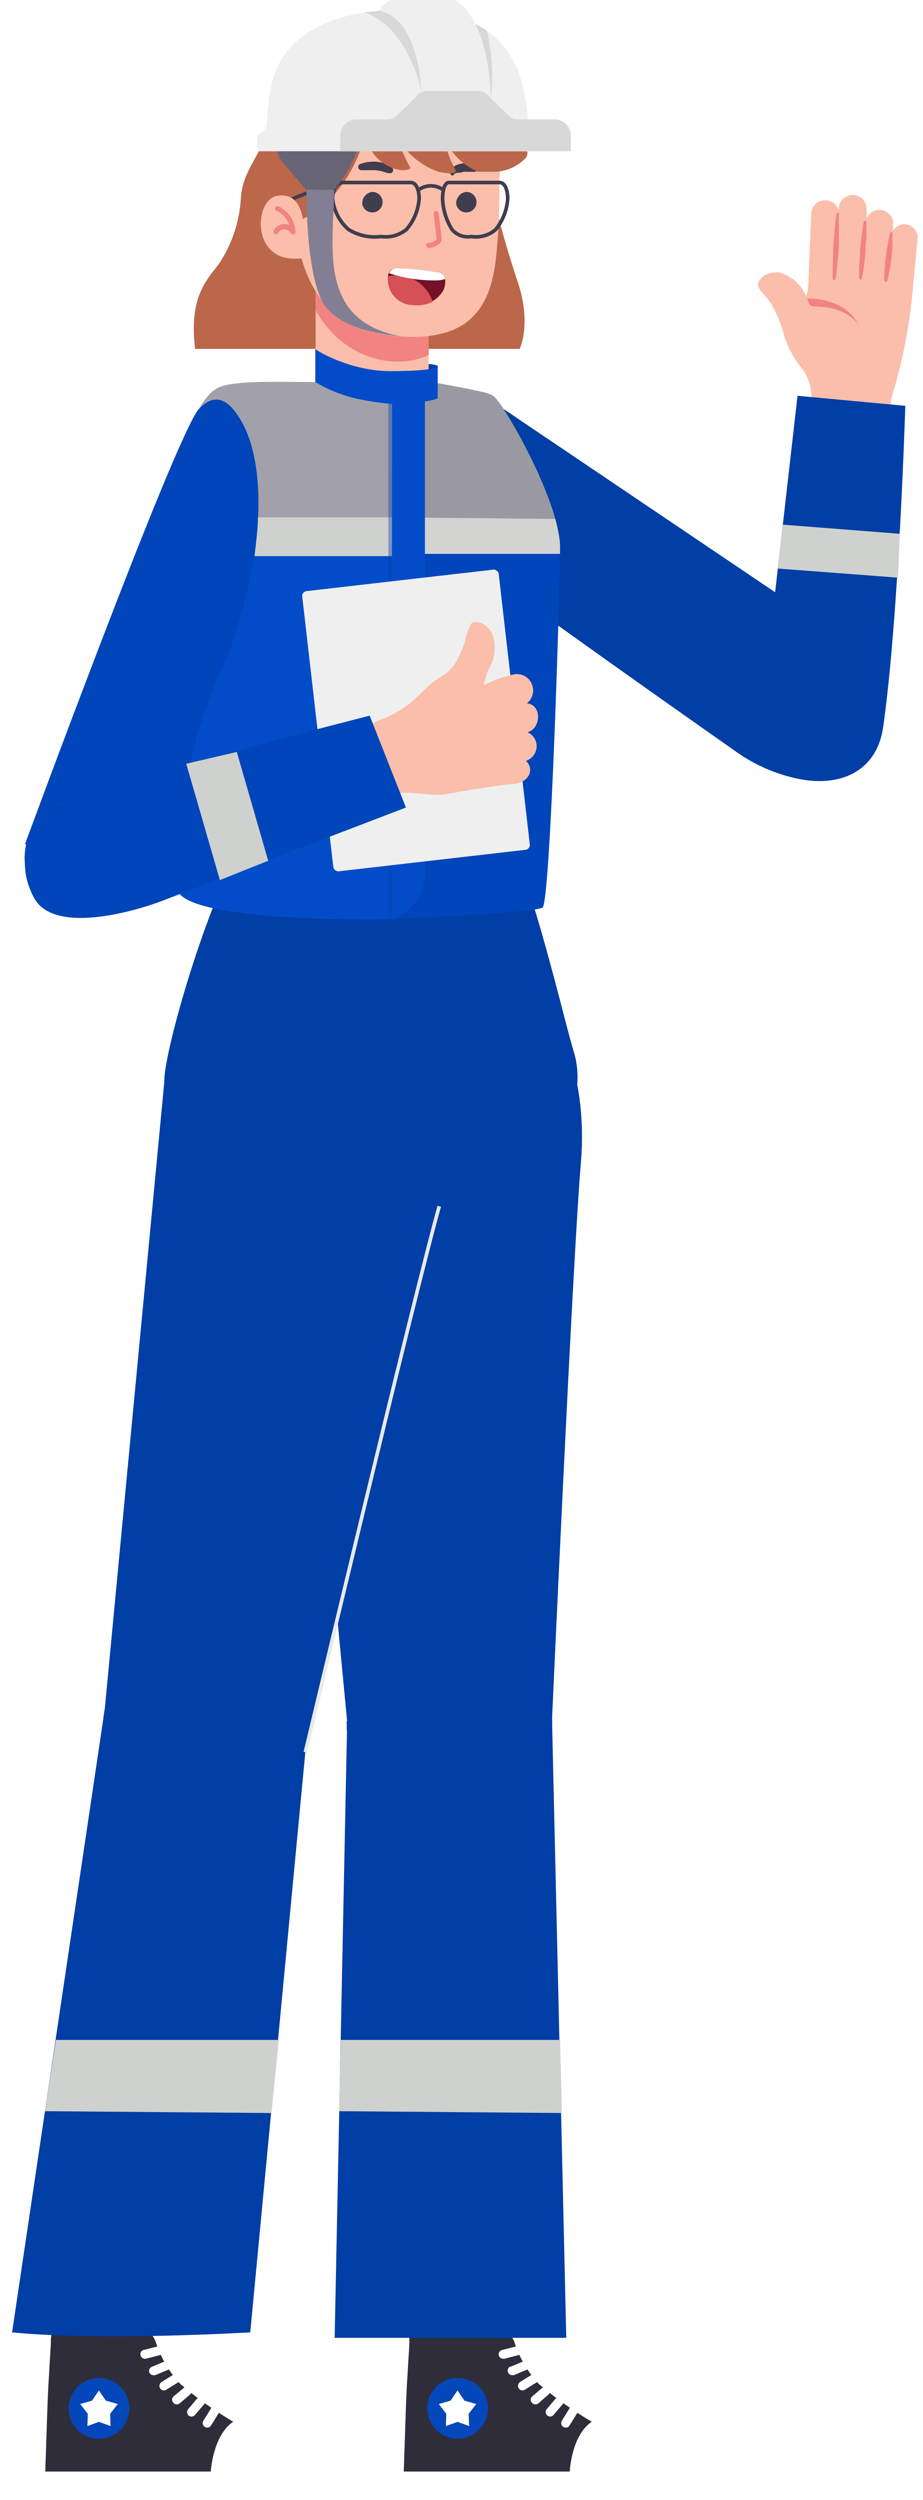 <svg width="191" height="517" viewBox="0 0 191 517" fill="none" xmlns="http://www.w3.org/2000/svg">
    <path d="M87.548 75.235C88.153 75.235 89.438 75.235 90.572 75.613C90.572 76.52 88.556 77.251 87.548 77.502C87.296 76.747 86.943 75.235 87.548 75.235Z" fill="#013FA9"/>
    <path d="M55.5 26.5C54.018 32.17 50.097 35.298 49.835 41.153C49.525 46.025 47.913 50.725 45.167 54.763C42.545 58.146 39.11 61.66 40.368 72.15H107.529C107.529 72.15 110.151 66.905 107.004 57.91C103.298 46.805 100.569 35.398 98.849 23.818L55.5 26.5Z" fill="#BC664A"/>
    <path d="M65.308 54.763V77.028C65.308 77.028 67.065 84.711 78.84 84.711C81.177 84.908 83.502 84.203 85.336 82.74C87.169 81.277 88.373 79.167 88.7 76.844V54.763H65.308Z" fill="#FBBEAA"/>
    <path d="M88.7 73.409C81.305 76.896 70.527 73.776 65.308 64.099V54.763H88.7V73.409Z" fill="#F18380"/>
    <path d="M103.307 37.743C103.419 43.077 103.182 48.411 102.599 53.714C101.628 61.267 98.954 69.658 85.553 69.658C72.152 69.658 65.36 63.627 62.475 53.714C60.745 47.709 57.231 38.871 58.673 28.617C60.115 18.363 66.278 11.702 80.832 11.309C95.387 10.916 104.907 17.472 103.307 37.743Z" fill="#FBBEAA"/>
    <path d="M74.984 42.306C75.078 42.693 75.277 43.045 75.561 43.323C75.844 43.602 76.2 43.795 76.588 43.881C76.976 43.968 77.38 43.944 77.755 43.812C78.13 43.68 78.46 43.445 78.708 43.135C78.956 42.825 79.112 42.451 79.159 42.056C79.206 41.662 79.14 41.262 78.971 40.903C78.802 40.543 78.535 40.239 78.201 40.023C77.867 39.808 77.48 39.69 77.082 39.684C76.77 39.713 76.467 39.805 76.192 39.954C75.916 40.102 75.673 40.305 75.477 40.55C75.281 40.795 75.136 41.076 75.052 41.378C74.967 41.68 74.944 41.996 74.984 42.306Z" fill="#403D4F"/>
    <path d="M94.416 42.306C94.51 42.693 94.709 43.045 94.993 43.323C95.276 43.602 95.632 43.795 96.02 43.881C96.408 43.968 96.812 43.944 97.187 43.812C97.562 43.68 97.892 43.445 98.14 43.135C98.388 42.825 98.544 42.451 98.591 42.056C98.637 41.662 98.572 41.262 98.403 40.903C98.234 40.543 97.967 40.239 97.633 40.023C97.299 39.808 96.912 39.69 96.514 39.684C96.204 39.717 95.903 39.811 95.629 39.96C95.354 40.11 95.113 40.313 94.918 40.557C94.722 40.801 94.578 41.081 94.492 41.382C94.406 41.682 94.38 41.996 94.416 42.306Z" fill="#403D4F"/>
    <path d="M81.305 34.885C81.305 34.885 81.305 34.885 81.095 34.675C80.883 34.47 80.645 34.293 80.387 34.151C80.056 33.962 79.704 33.812 79.338 33.705C78.484 33.471 77.598 33.382 76.715 33.443C76.344 33.462 75.975 33.515 75.614 33.6L74.591 33.889C74.422 33.943 74.281 34.061 74.198 34.218C74.115 34.375 74.096 34.557 74.145 34.728C74.189 34.862 74.272 34.979 74.385 35.064C74.498 35.148 74.634 35.196 74.775 35.2H76.742C77.082 35.174 77.424 35.174 77.764 35.2C78.101 35.231 78.435 35.292 78.761 35.383C79.102 35.383 79.338 35.567 79.6 35.593C79.786 35.672 79.979 35.733 80.177 35.777H80.413C80.576 35.848 80.762 35.852 80.928 35.788C81.095 35.725 81.23 35.598 81.305 35.436C81.343 35.345 81.364 35.247 81.364 35.148C81.364 35.048 81.343 34.95 81.305 34.859V34.885Z" fill="#403D4F"/>
    <path d="M94.076 35.882C94.076 35.882 94.076 35.882 94.233 35.882L94.626 35.724H94.915C95.019 35.701 95.126 35.701 95.23 35.724C95.461 35.648 95.698 35.586 95.938 35.541C96.181 35.513 96.428 35.513 96.672 35.541H98.167C98.255 35.541 98.343 35.523 98.424 35.488C98.505 35.454 98.579 35.403 98.64 35.339C98.701 35.276 98.749 35.2 98.78 35.118C98.811 35.035 98.826 34.947 98.822 34.859C98.817 34.729 98.775 34.603 98.701 34.496C98.626 34.389 98.523 34.306 98.403 34.256L97.59 33.967C97.3 33.88 97 33.828 96.698 33.81C96.342 33.758 95.979 33.758 95.623 33.81C94.938 33.896 94.288 34.158 93.735 34.57L93.236 35.069C93.105 35.226 93.105 35.278 93.105 35.305V35.541C93.082 35.721 93.129 35.903 93.237 36.049C93.344 36.196 93.504 36.295 93.682 36.327C93.862 36.23 94.001 36.072 94.076 35.882Z" fill="#403D4F"/>
    <path d="M88.7 51.249C89.142 51.247 89.579 51.155 89.984 50.979C90.39 50.803 90.756 50.547 91.06 50.227C91.171 50.108 91.256 49.967 91.311 49.814C91.365 49.66 91.386 49.497 91.375 49.335C91.375 49.046 90.929 45.427 90.772 44.09C90.741 43.961 90.668 43.846 90.562 43.764C90.457 43.683 90.327 43.641 90.195 43.644C90.06 43.664 89.938 43.735 89.855 43.843C89.772 43.95 89.734 44.086 89.749 44.221C89.749 44.405 90.326 49.151 90.378 49.466C90.163 49.704 89.9 49.892 89.606 50.019C89.312 50.146 88.994 50.208 88.674 50.2C88.539 50.207 88.412 50.265 88.32 50.363C88.227 50.461 88.175 50.59 88.175 50.725C88.182 50.862 88.239 50.992 88.336 51.089C88.433 51.186 88.563 51.243 88.7 51.249Z" fill="#F18380"/>
    <path d="M91.112 56.415C92.083 56.651 92.45 58.12 91.847 59.824C91.252 60.998 90.278 61.937 89.084 62.489C87.89 63.041 86.544 63.174 85.264 62.866C84.566 62.833 83.881 62.661 83.251 62.359C82.62 62.057 82.056 61.633 81.591 61.11C81.127 60.587 80.772 59.976 80.547 59.314C80.322 58.652 80.232 57.952 80.282 57.254C80.282 56.127 81.069 55.471 82.537 55.471C85.417 55.548 88.285 55.864 91.112 56.415Z" fill="#73102A"/>
    <path d="M80.282 57.386V57.15C82.201 56.706 84.218 56.999 85.932 57.97C87.646 58.941 88.933 60.52 89.539 62.395C88.19 63.056 86.673 63.293 85.186 63.076C84.487 63.033 83.804 62.851 83.177 62.54C82.55 62.229 81.991 61.795 81.534 61.265C81.077 60.735 80.731 60.118 80.516 59.452C80.301 58.786 80.221 58.083 80.282 57.386Z" fill="#D65155"/>
    <path d="M90.273 57.989C86.952 58.04 83.646 57.535 80.492 56.494C80.689 56.137 80.99 55.848 81.356 55.665C81.721 55.483 82.133 55.415 82.537 55.471C85.417 55.548 88.285 55.864 91.112 56.415C91.384 56.509 91.621 56.681 91.794 56.91C91.967 57.139 92.067 57.414 92.083 57.7C91.502 57.906 90.889 58.004 90.273 57.989Z" fill="white"/>
    <path d="M75.693 27.438C75.693 27.438 73.071 40.55 61.952 45.637C61.952 45.637 53.689 40.786 55 28.224C62.066 30.731 75.536 -6.392 97.407 10.077C99.531 9.736 94.682 16.752 94 13.5C94.894 14.062 98.079 12.532 98.5 13.5C98.921 14.468 102.262 12.963 102.064 14C101.866 15.037 102.813 9.416 102.064 10.161C101.315 10.905 100.359 11.406 99.321 11.598C102.891 12.095 101.267 14.671 103.5 17.5C105.733 20.329 107.846 22.912 107.5 26.5C107.388 28.762 110.252 31.186 108.66 32.797C107.068 34.408 104.938 35.376 102.678 35.515H98.823C95.841 34.148 93.429 31.783 92.004 28.828C92.376 31.055 93.149 33.197 94.286 35.148C94.496 35.541 94.024 36.223 90.798 35.541C87.095 34.267 84 31.658 82.118 28.224C82.823 30.476 83.764 32.647 84.924 34.702C84.924 35.095 83.219 35.672 80.702 34.518C79.3 33.908 78.091 32.926 77.208 31.678C76.325 30.429 75.801 28.963 75.693 27.438Z" fill="#BC664A"/>
    <path d="M92.896 37.743C91.952 37.743 91.585 39.474 91.585 41.126C91.681 43.364 92.349 45.54 93.525 47.447C94.006 48.022 94.63 48.46 95.335 48.718C96.039 48.976 96.799 49.044 97.537 48.915C98.437 49.054 99.356 48.995 100.231 48.741C101.105 48.487 101.913 48.046 102.599 47.447C104.042 45.639 104.902 43.434 105.064 41.126C105.064 39.474 104.566 37.743 103.385 37.743H92.896Z" stroke="#403D4F" stroke-width="0.75" stroke-miterlimit="10"/>
    <path d="M84.976 37.743C86.235 37.743 86.733 39.474 86.733 41.126C86.561 43.46 85.641 45.676 84.111 47.447C83.386 48.041 82.545 48.479 81.642 48.732C80.74 48.985 79.794 49.047 78.866 48.915C76.509 49.218 74.119 48.7 72.1 47.447C70.258 45.822 69.089 43.568 68.822 41.126C68.822 39.474 69.451 37.743 71.051 37.743H84.976Z" stroke="#403D4F" stroke-width="0.75" stroke-miterlimit="10"/>
    <path d="M91.795 39.317C91.041 38.743 90.12 38.432 89.172 38.432C88.225 38.432 87.303 38.743 86.55 39.317" stroke="#403D4F" stroke-width="0.75" stroke-miterlimit="10"/>
    <path d="M70.999 37.743H67.8C67.118 37.743 66.331 37.901 66.331 38.819V40.287C66.331 40.654 68.665 41.389 68.954 42.202" stroke="#403D4F" stroke-width="0.75" stroke-miterlimit="10"/>
    <path d="M59.355 41.573L66.331 38.819" stroke="#403D4F" stroke-width="0.75" stroke-miterlimit="10"/>
    <path d="M62.947 47.578C62.737 44.011 61.793 39.842 57.44 40.471C52.352 41.258 51.854 55.026 62.685 53.373L62.947 47.578Z" fill="#FBBEAA"/>
    <path d="M57.074 48.496C57.165 48.497 57.255 48.473 57.333 48.427C57.412 48.381 57.476 48.314 57.519 48.233C57.635 48.007 57.806 47.813 58.017 47.67C58.228 47.528 58.472 47.442 58.726 47.421C59.028 47.424 59.325 47.505 59.587 47.657C59.849 47.809 60.067 48.025 60.221 48.286C60.283 48.376 60.374 48.442 60.478 48.475C60.582 48.509 60.694 48.507 60.797 48.469C60.908 48.439 61.005 48.368 61.067 48.272C61.13 48.175 61.155 48.059 61.138 47.945C61.093 46.842 60.749 45.772 60.145 44.848C59.54 43.925 58.696 43.182 57.703 42.7C57.636 42.66 57.562 42.636 57.484 42.629C57.407 42.622 57.329 42.632 57.256 42.658C57.183 42.685 57.117 42.727 57.062 42.782C57.008 42.837 56.966 42.904 56.94 42.977C56.914 43.05 56.905 43.129 56.913 43.206C56.922 43.283 56.947 43.357 56.987 43.424C57.027 43.49 57.082 43.547 57.147 43.589C57.212 43.632 57.285 43.66 57.362 43.67C57.951 43.957 58.476 44.36 58.905 44.856C59.333 45.352 59.656 45.93 59.853 46.555C59.487 46.375 59.081 46.293 58.673 46.319C58.249 46.359 57.842 46.502 57.485 46.735C57.129 46.968 56.834 47.284 56.628 47.657C56.57 47.776 56.56 47.912 56.599 48.039C56.638 48.165 56.723 48.272 56.837 48.338L57.074 48.496Z" fill="#F18380"/>
    <path d="M74.406 29.865C73.257 33.313 71.466 36.513 69.129 39.295H63.409C63.409 39.295 58.974 34.148 58.642 33.726C58.161 33.213 57.795 32.603 57.57 31.938C57.344 31.272 57.264 30.565 57.334 29.865H74.406Z" fill="#676575"/>
    <path d="M69.129 39.295C69.129 50.39 65.464 66.164 82.7 69.5C82.7 69.5 71.657 68.917 67.422 63.481C63.187 58.045 63.409 39.207 63.409 39.207L69.129 39.295Z" fill="#827F94"/>
    <path d="M53.232 31.285H109.194C109.62 26.226 109.14 21.132 107.775 16.242C105.558 9.896 101.124 2.13 82.566 2.13C64.008 2.13 57.511 10.828 56.203 17.418C54.895 24.008 55.516 26.16 54.74 26.87C53.964 27.58 53.232 27.602 53.232 28.667V31.285Z" fill="#EFEFEF"/>
    <path d="M82.565 2.13C86.612 2.057 90.65 2.549 94.561 3.595H94.738L95.425 3.816C97.299 4.394 99.082 5.23 100.724 6.302C101.839 10.903 102.132 15.665 101.589 20.369H95.425L87.222 18.971C87.222 18.971 84.627 5.658 75.404 2.552C77.778 2.24 80.171 2.099 82.565 2.13Z" fill="#D8D8D8"/>
    <path d="M81.279 0H93.806C95.137 0 101.589 5.015 101.589 22.188H87.332C87.332 17.129 86.445 3.883 78.463 2.219C78.486 2.263 79.683 0 81.279 0Z" fill="#EFEFEF"/>
    <path d="M118.129 31.285V28.046C118.128 27.582 118.03 27.123 117.843 26.698C117.656 26.273 117.383 25.891 117.042 25.576C116.701 25.262 116.298 25.021 115.859 24.87C115.421 24.718 114.956 24.659 114.493 24.695H107.332C106.92 24.715 106.509 24.645 106.127 24.492C105.744 24.339 105.399 24.106 105.114 23.808C104.649 23.275 101.478 20.302 101.101 19.858C100.842 19.52 100.506 19.248 100.12 19.066C99.734 18.885 99.31 18.799 98.884 18.816H88.463C88.038 18.803 87.615 18.89 87.23 19.071C86.844 19.253 86.507 19.522 86.246 19.858C85.869 20.302 82.698 23.275 82.233 23.808C81.949 24.107 81.604 24.341 81.221 24.494C80.838 24.648 80.427 24.716 80.016 24.695H74.051C73.589 24.659 73.124 24.718 72.685 24.87C72.246 25.021 71.844 25.262 71.502 25.576C71.161 25.891 70.888 26.273 70.701 26.698C70.514 27.123 70.417 27.582 70.415 28.046V31.285H118.129Z" fill="#D8D8D8"/>
    <path d="M34.044 222.601C34.578 215.886 41.778 190.14 49.511 175.473C49.511 175.473 66.382 177.604 77.246 177.64C88.582 177.676 106.191 175.473 106.191 175.473C111.234 186.891 116.979 211.837 118.652 217.219C119.662 220.386 119.784 223.768 119.007 226.999C118.229 230.231 116.58 233.187 114.24 235.547C108.494 242.068 93.682 249.535 90.264 249.535C75.557 247.434 61.142 243.643 47.305 238.238C39.499 234.965 33.535 229.341 34.044 222.601Z" fill="#013EA5"/>
    <path d="M167.937 82.768C168.037 80.583 167.452 78.422 166.264 76.586C164.435 74.465 163.065 71.989 162.24 69.313C161.605 66.829 160.591 64.458 159.234 62.283C158.264 60.949 156.81 59.858 156.81 58.84C156.81 57.822 158.749 55.858 161.513 56.416C162.696 56.785 163.784 57.411 164.698 58.249C165.611 59.087 166.329 60.117 166.798 61.264C167.062 60.565 167.218 59.829 167.258 59.083L167.864 44.222C167.874 43.837 167.96 43.457 168.118 43.106C168.276 42.754 168.504 42.438 168.786 42.176C169.069 41.914 169.401 41.711 169.763 41.58C170.125 41.448 170.51 41.39 170.895 41.41C171.507 41.436 172.097 41.653 172.579 42.032C173.062 42.41 173.414 42.93 173.586 43.519V42.84C173.679 42.117 174.042 41.457 174.602 40.991C175.162 40.526 175.878 40.289 176.605 40.329C177.332 40.368 178.017 40.682 178.523 41.206C179.029 41.731 179.318 42.427 179.331 43.155V45.216C179.574 44.58 180.037 44.053 180.636 43.731C181.235 43.409 181.929 43.312 182.593 43.459C183.257 43.606 183.847 43.986 184.254 44.531C184.66 45.076 184.858 45.749 184.81 46.428V47.737C185.071 47.278 185.46 46.906 185.929 46.665C186.398 46.424 186.928 46.324 187.453 46.379C188.171 46.471 188.826 46.838 189.278 47.404C189.731 47.969 189.946 48.689 189.877 49.41L188.689 61.943C187.911 69.01 186.449 75.984 184.325 82.768C184.3 83.901 184.037 85.015 183.555 86.041C183.073 87.066 182.381 87.979 181.525 88.721C180.669 89.463 179.667 90.018 178.583 90.349C177.5 90.681 176.359 90.782 175.234 90.647C174.216 90.681 173.203 90.495 172.263 90.103C171.323 89.711 170.478 89.121 169.786 88.374C169.094 87.627 168.57 86.74 168.251 85.772C167.932 84.805 167.825 83.78 167.937 82.768Z" fill="#FBBEAA"/>
    <path d="M86.239 478.411C86.239 476.077 87.166 473.839 88.817 472.188C90.467 470.538 92.706 469.611 95.039 469.611C97.373 469.611 99.612 470.538 101.262 472.188C102.912 473.839 103.84 476.077 103.84 478.411V497.539H86.239V478.411Z" fill="#FBBEAA"/>
    <path d="M103.21 481.975C105.367 481.975 105.755 482.92 106.386 484.157C107.408 487.452 109.156 490.475 111.501 493.005C115.002 495.987 118.758 498.656 122.725 500.981V511.115H83.549C83.549 511.115 83.816 503.115 84.009 497.466C84.203 491.818 84.761 484.933 84.713 484.205C84.664 483.478 84.713 481.975 86.046 481.975H103.21Z" fill="#302D3B"/>
    <path d="M88.421 498.023C88.416 499.267 88.781 500.485 89.469 501.521C90.157 502.557 91.137 503.366 92.285 503.844C93.434 504.322 94.698 504.448 95.918 504.207C97.139 503.965 98.26 503.367 99.139 502.487C100.019 501.608 100.617 500.487 100.859 499.267C101.1 498.046 100.974 496.782 100.496 495.634C100.017 494.485 99.209 493.505 98.173 492.817C97.136 492.129 95.919 491.764 94.675 491.769C93.018 491.775 91.431 492.436 90.26 493.608C89.088 494.779 88.427 496.366 88.421 498.023Z" fill="#0447BA"/>
    <path d="M94.676 494.339L93.245 496.448L90.797 497.151L92.348 499.163L92.276 501.708L94.676 500.836L97.076 501.708L96.979 499.163L98.555 497.151L96.106 496.448L94.676 494.339Z" fill="white"/>
    <path d="M122.458 500.812C122.458 500.812 128.01 503.745 130.095 505.176C131.06 505.829 131.844 506.717 132.374 507.756C132.904 508.794 133.162 509.95 133.125 511.115H117.9C117.9 511.115 118.216 503.672 122.458 500.812Z" fill="white"/>
    <path d="M83.549 511.115V515.309C83.549 516.012 84.179 516.4 85.246 516.4H131.453C132.495 516.4 133.125 516.012 133.125 515.309V511.115H83.549Z" fill="white"/>
    <path d="M117.9 497.975C118.035 497.769 118.244 497.623 118.484 497.569C118.724 497.515 118.975 497.556 119.185 497.684C119.29 497.748 119.38 497.833 119.452 497.933C119.523 498.033 119.574 498.146 119.601 498.265C119.628 498.385 119.631 498.509 119.61 498.63C119.588 498.751 119.543 498.866 119.476 498.969L117.852 501.587C117.774 501.723 117.66 501.835 117.524 501.912C117.387 501.989 117.233 502.027 117.076 502.024C116.897 502.021 116.721 501.971 116.567 501.878C116.462 501.814 116.372 501.729 116.3 501.63C116.229 501.53 116.178 501.417 116.151 501.297C116.124 501.177 116.121 501.053 116.143 500.933C116.164 500.812 116.209 500.696 116.276 500.593L117.9 497.975Z" fill="white"/>
    <path d="M115.04 495.963C115.119 495.87 115.216 495.795 115.325 495.74C115.434 495.685 115.553 495.652 115.674 495.643C115.796 495.634 115.918 495.649 116.034 495.687C116.15 495.726 116.257 495.786 116.349 495.866C116.441 495.945 116.517 496.042 116.572 496.151C116.627 496.26 116.66 496.379 116.669 496.5C116.678 496.622 116.663 496.744 116.624 496.86C116.586 496.975 116.526 497.083 116.446 497.175L114.555 499.405C114.468 499.507 114.36 499.59 114.239 499.649C114.118 499.707 113.986 499.74 113.852 499.745C113.676 499.741 113.505 499.689 113.358 499.594C113.21 499.499 113.092 499.364 113.016 499.206C112.941 499.047 112.911 498.871 112.93 498.696C112.949 498.522 113.017 498.356 113.125 498.217L115.04 495.963Z" fill="white"/>
    <path d="M112.349 493.709C112.542 493.584 112.774 493.534 113.001 493.568C113.227 493.602 113.434 493.717 113.583 493.892C113.731 494.067 113.811 494.29 113.807 494.519C113.803 494.749 113.716 494.969 113.561 495.139L111.404 497.006C111.235 497.149 111.019 497.226 110.798 497.224C110.664 497.229 110.531 497.203 110.41 497.148C110.288 497.093 110.18 497.011 110.095 496.909C110.005 496.825 109.934 496.723 109.885 496.611C109.836 496.498 109.811 496.377 109.811 496.254C109.811 496.131 109.836 496.01 109.885 495.897C109.934 495.785 110.005 495.683 110.095 495.6L112.349 493.709Z" fill="white"/>
    <path d="M107.621 492.593L110.046 491.09C110.258 490.964 110.512 490.927 110.752 490.986C110.992 491.045 111.2 491.195 111.33 491.405C111.396 491.51 111.44 491.626 111.46 491.748C111.479 491.87 111.474 491.995 111.445 492.114C111.415 492.234 111.362 492.347 111.289 492.446C111.215 492.545 111.122 492.628 111.015 492.69L108.591 494.193C108.447 494.289 108.279 494.339 108.106 494.339C107.948 494.335 107.794 494.291 107.658 494.21C107.522 494.129 107.409 494.015 107.33 493.878C107.202 493.668 107.161 493.417 107.215 493.177C107.27 492.937 107.415 492.727 107.621 492.593Z" fill="white"/>
    <path d="M105.585 489.466L108.3 488.327C108.532 488.23 108.792 488.23 109.024 488.325C109.256 488.421 109.44 488.605 109.536 488.836C109.584 488.949 109.608 489.07 109.608 489.192C109.608 489.315 109.584 489.436 109.536 489.549C109.489 489.662 109.419 489.764 109.332 489.85C109.245 489.935 109.141 490.003 109.027 490.048L106.312 491.188H105.949C105.739 491.176 105.54 491.096 105.381 490.959C105.223 490.822 105.114 490.637 105.073 490.431C105.031 490.226 105.059 490.013 105.151 489.825C105.244 489.637 105.397 489.485 105.585 489.394V489.466Z" fill="white"/>
    <path d="M103.888 485.975L106.894 485.223C107.132 485.165 107.383 485.204 107.592 485.332C107.802 485.459 107.952 485.664 108.009 485.902C108.067 486.14 108.028 486.391 107.901 486.6C107.774 486.809 107.569 486.959 107.331 487.017L104.349 487.793H104.131C103.922 487.791 103.719 487.721 103.553 487.594C103.387 487.468 103.267 487.291 103.209 487.09C103.157 486.852 103.199 486.604 103.325 486.396C103.452 486.189 103.653 486.038 103.888 485.975Z" fill="white"/>
    <path d="M73.366 356.082C73.632 344.348 81.535 338.676 93.245 338.967C104.954 339.257 113.391 345.391 113.124 357.1L103.839 479.357H86.239L73.366 356.082Z" fill="#FBBEAA"/>
    <path d="M71.84 356.009C71.905 353.223 72.518 350.478 73.645 347.929C74.771 345.38 76.388 343.078 78.404 341.155C80.42 339.231 82.795 337.723 85.394 336.718C87.992 335.712 90.763 335.228 93.549 335.293C96.335 335.359 99.08 335.972 101.629 337.098C104.178 338.224 106.48 339.842 108.403 341.858C110.327 343.874 111.834 346.249 112.84 348.847C113.846 351.446 114.33 354.217 114.265 357.003L117.178 483.465H69.25L71.84 356.009Z" fill="#013EA5"/>
    <path d="M12.056 478.411C12.056 476.077 12.983 473.839 14.634 472.188C16.284 470.538 18.522 469.611 20.856 469.611C23.19 469.611 25.429 470.538 27.079 472.188C28.729 473.839 29.657 476.077 29.657 478.411V497.539H12.056V478.411Z" fill="#FBBEAA"/>
    <path d="M29.002 481.975C31.184 481.975 31.572 482.92 32.178 484.157C33.212 487.452 34.968 490.475 37.317 493.005C40.814 495.993 44.57 498.662 48.542 500.981V511.115H9.365C9.365 511.115 9.632 503.115 9.826 497.466C10.02 491.818 10.553 484.933 10.529 484.205C10.505 483.478 10.529 481.975 11.838 481.975H29.002Z" fill="#302D3B"/>
    <path d="M14.214 498.023C14.209 499.266 14.573 500.482 15.26 501.518C15.947 502.554 16.926 503.363 18.073 503.842C19.22 504.32 20.483 504.448 21.703 504.209C22.922 503.969 24.044 503.373 24.924 502.496C25.805 501.619 26.405 500.5 26.649 499.281C26.893 498.063 26.771 496.799 26.296 495.65C25.822 494.502 25.017 493.52 23.984 492.829C22.951 492.137 21.736 491.769 20.493 491.769C18.832 491.769 17.238 492.427 16.061 493.599C14.885 494.771 14.22 496.362 14.214 498.023Z" fill="#0447BA"/>
    <path d="M20.469 494.339L19.038 496.448L16.59 497.151L18.166 499.163L18.093 501.708L20.469 500.836L22.869 501.708L22.796 499.163L24.372 497.151L21.899 496.448L20.469 494.339Z" fill="white"/>
    <path d="M48.251 500.812C48.251 500.812 53.826 503.745 55.887 505.176C56.857 505.825 57.645 506.711 58.175 507.751C58.706 508.79 58.961 509.949 58.917 511.115H43.62C43.62 511.115 44.032 503.672 48.251 500.812Z" fill="white"/>
    <path d="M9.365 511.115V515.309C9.365 516.012 9.971 516.4 11.038 516.4H57.293C58.36 516.4 58.966 516.012 58.966 515.309V511.115H9.365Z" fill="white"/>
    <path d="M43.717 497.975C43.849 497.766 44.059 497.618 44.299 497.564C44.54 497.509 44.793 497.552 45.002 497.684C45.211 497.816 45.359 498.025 45.414 498.266C45.468 498.507 45.425 498.76 45.293 498.969L43.669 501.587C43.585 501.723 43.467 501.835 43.327 501.911C43.186 501.988 43.029 502.027 42.869 502.024C42.696 502.024 42.528 501.974 42.384 501.878C42.279 501.814 42.189 501.729 42.117 501.63C42.046 501.53 41.995 501.417 41.968 501.297C41.941 501.177 41.938 501.053 41.959 500.933C41.981 500.812 42.026 500.696 42.093 500.593L43.717 497.975Z" fill="white"/>
    <path d="M40.832 495.963C40.992 495.777 41.218 495.66 41.462 495.637C41.706 495.615 41.95 495.688 42.141 495.842C42.329 496.006 42.446 496.236 42.469 496.484C42.491 496.732 42.417 496.98 42.262 497.175L40.347 499.405C40.263 499.511 40.156 499.597 40.034 499.655C39.913 499.714 39.779 499.745 39.644 499.745C39.466 499.747 39.292 499.697 39.142 499.602C38.992 499.507 38.872 499.37 38.798 499.209C38.724 499.047 38.697 498.868 38.723 498.692C38.748 498.516 38.824 498.351 38.941 498.217L40.832 495.963Z" fill="white"/>
    <path d="M38.166 493.709C38.358 493.584 38.59 493.534 38.817 493.568C39.044 493.602 39.251 493.717 39.399 493.892C39.547 494.067 39.627 494.29 39.623 494.519C39.619 494.749 39.532 494.969 39.378 495.139L37.196 497.006C37.027 497.149 36.812 497.226 36.59 497.224C36.457 497.227 36.324 497.2 36.203 497.146C36.081 497.091 35.973 497.01 35.887 496.909C35.8 496.823 35.732 496.721 35.685 496.609C35.638 496.496 35.614 496.376 35.614 496.254C35.614 496.132 35.638 496.012 35.685 495.899C35.732 495.787 35.8 495.685 35.887 495.6L38.166 493.709Z" fill="white"/>
    <path d="M33.438 492.593L35.862 491.09C36.072 491.002 36.306 490.992 36.521 491.062C36.737 491.132 36.921 491.277 37.039 491.471C37.156 491.665 37.2 491.895 37.162 492.119C37.124 492.343 37.007 492.546 36.832 492.69L34.408 494.193C34.264 494.289 34.096 494.339 33.923 494.339C33.761 494.337 33.603 494.293 33.463 494.213C33.323 494.132 33.206 494.017 33.123 493.878C32.997 493.665 32.959 493.412 33.018 493.171C33.077 492.931 33.228 492.724 33.438 492.593Z" fill="white"/>
    <path d="M167.647 84.393L157.95 145.266C156.35 152.903 158.822 159.812 167.647 161.024C169.276 161.236 170.931 161.115 172.511 160.668C174.092 160.221 175.565 159.458 176.842 158.424C178.118 157.39 179.171 156.107 179.937 154.654C180.702 153.201 181.165 151.607 181.295 149.969L184.253 84.514C185.029 78.332 182.338 74.211 177.635 73.701C171.865 73.071 168.81 76.49 167.647 84.393Z" fill="#FBBEAA"/>
    <path d="M31.403 489.466L34.118 488.327C34.231 488.28 34.352 488.255 34.474 488.255C34.597 488.255 34.718 488.28 34.831 488.327C34.944 488.374 35.046 488.444 35.132 488.531C35.217 488.619 35.285 488.722 35.33 488.836C35.421 489.062 35.421 489.313 35.33 489.539C35.24 489.765 35.066 489.947 34.845 490.048L32.106 491.188C31.994 491.213 31.878 491.213 31.766 491.188C31.58 491.188 31.397 491.132 31.242 491.029C31.087 490.925 30.965 490.778 30.894 490.606C30.82 490.387 30.831 490.148 30.926 489.937C31.02 489.726 31.19 489.558 31.403 489.466Z" fill="white"/>
    <path d="M29.704 485.975L32.686 485.224C32.927 485.165 33.182 485.203 33.395 485.33C33.608 485.457 33.763 485.662 33.826 485.902C33.855 486.02 33.86 486.142 33.841 486.262C33.823 486.382 33.781 486.497 33.718 486.601C33.655 486.704 33.572 486.795 33.474 486.866C33.376 486.938 33.265 486.989 33.147 487.017L30.165 487.793H29.923C29.704 487.777 29.498 487.684 29.34 487.533C29.182 487.381 29.082 487.179 29.056 486.962C29.03 486.744 29.081 486.524 29.199 486.34C29.317 486.156 29.496 486.018 29.704 485.951V485.975Z" fill="white"/>
    <path d="M21.681 355.718C22.872 350.215 26.199 345.41 30.932 342.36C35.664 339.309 41.414 338.263 46.918 339.451C58.385 341.875 64.567 353.173 62.094 364.639L29.657 481.369H11.838L21.681 355.718Z" fill="#FBBEAA"/>
    <path d="M21.681 353.415C22.997 348.044 26.355 343.398 31.043 340.465C35.73 337.532 41.377 336.543 46.782 337.708C52.188 338.873 56.925 342.1 59.989 346.704C63.051 351.308 64.198 356.924 63.185 362.36L51.786 482.331C51.786 482.331 20.9 484.174 2.5 482.331L21.681 353.415Z" fill="#013EA5"/>
    <path d="M175.526 138.527L105.9 85.629C97.779 80.441 92.252 83.204 87.936 88.756C85.966 91.443 85.052 94.761 85.369 98.078C85.687 101.395 87.213 104.48 89.658 106.744L159.113 157.921C161.561 159.988 164.712 161.031 167.909 160.832C171.107 160.634 174.104 159.209 176.277 156.854L176.592 156.515C177.746 155.285 178.636 153.832 179.209 152.247C179.783 150.661 180.027 148.975 179.927 147.291C179.827 145.608 179.386 143.963 178.629 142.456C177.872 140.949 176.816 139.612 175.526 138.527Z" fill="#FBBEAA"/>
    <path d="M89.658 106.72C89.015 106.167 88.43 105.55 87.912 104.878C87.454 103.152 87.395 101.345 87.74 99.594C88.084 97.842 88.823 96.192 89.9 94.769C93.561 89.12 101.246 84.683 104.664 85.532L108.058 87.253L146.483 116.345C143.082 124.337 138.488 131.767 132.859 138.381L89.658 106.72Z" fill="#F18380"/>
    <path d="M100.154 81.847L160.407 122.484C160.153 124.562 165.036 81.847 165.036 81.847L187.337 83.928C187.337 83.928 186.035 127.418 182.753 150.386C181.45 159.501 173.863 162.957 164.867 160.995C160.426 160.026 156.244 158.203 152.523 155.591C136.534 144.368 91.676 112.757 88.009 108.781C81.681 101.92 81.681 96.78 85.318 91.132C88.954 85.483 96.736 80.998 100.154 81.847Z" fill="#013EA5"/>
    <path d="M71.839 356.009L59.402 225.801C59.402 211.425 74.215 195.764 96.058 199.134C115.791 202.213 121.803 222.043 120.179 240.832C118.555 259.62 114.167 356.93 114.167 356.93C114.102 359.716 113.488 362.462 112.362 365.01C111.236 367.559 109.618 369.861 107.603 371.784C105.587 373.708 103.212 375.216 100.613 376.221C98.014 377.227 95.243 377.711 92.457 377.646C89.672 377.581 86.926 376.967 84.378 375.841C81.829 374.715 79.527 373.097 77.603 371.081C75.68 369.066 74.172 366.691 73.166 364.092C72.161 361.493 71.677 358.722 71.742 355.936L71.839 356.009Z" fill="#013EA5"/>
    <path d="M21.681 353.415L34.045 223.231C36.663 209.098 54.239 196.564 75.064 203.982C93.852 210.698 96.034 231.304 90.894 249.462C85.755 267.62 63.185 362.361 63.185 362.361C61.869 367.731 58.511 372.377 53.823 375.31C49.136 378.243 43.489 379.233 38.084 378.068C32.678 376.903 27.94 373.675 24.877 369.071C21.814 364.468 20.668 358.851 21.681 353.415Z" fill="#013EA5"/>
    <path d="M90.894 249.462C85.779 267.62 63.185 362.361 63.185 362.361" stroke="#E9E9E9" stroke-width="0.75" stroke-miterlimit="10"/>
    <path d="M87.257 79.786C87.257 79.786 97.973 81.653 100.057 82.21C101.288 82.499 102.425 83.095 103.362 83.943C104.299 84.791 105.005 85.863 105.415 87.059C106.748 90.235 113.609 111.035 114.239 113.29C114.666 115.773 114.265 118.328 113.1 120.562C112.106 123.278 106.967 135.642 106.967 135.642L106.191 175.472L77.246 180.063L49.511 175.472C49.511 175.472 39.814 101.386 39.329 96.805C38.844 92.223 41.123 83.374 46.602 82.259C52.081 81.144 67.111 79.835 67.111 79.835L87.257 79.786Z" fill="#FBBEAA"/>
    <path d="M107.55 159.457V173.46C88.592 175.206 58.385 173.97 47.039 173.46C46.506 169.46 45.948 162.672 45.366 158.163C60.809 158.551 86.314 159.99 107.55 159.457Z" fill="white"/>
    <path d="M7.571 171.909L38.626 90.186C42.772 81.459 48.905 80.877 55.596 83.301C58.691 84.536 61.222 86.867 62.707 89.85C64.192 92.833 64.525 96.258 63.645 99.471L31.668 179.739C30.699 182.793 28.584 185.353 25.768 186.88C22.952 188.408 19.654 188.786 16.565 187.933L16.105 187.812C14.475 187.368 12.954 186.596 11.633 185.544C10.311 184.492 9.218 183.183 8.42 181.695C7.621 180.207 7.134 178.571 6.988 176.889C6.842 175.207 7.041 173.512 7.571 171.909Z" fill="#FBBEAA"/>
    <path d="M20.444 138.017L38.626 90.186C39.114 89.137 39.689 88.132 40.347 87.18C42.574 85.786 45.124 84.99 47.749 84.871C50.374 84.752 52.985 85.314 55.329 86.501C58.051 87.826 60.239 90.04 61.531 92.778C62.823 95.516 63.141 98.613 62.432 101.556C62.432 101.847 62.263 102.405 62.117 103.156L43.353 150.308C35.157 147.353 27.439 143.212 20.444 138.017Z" fill="#F18380"/>
    <path d="M41.055 84.684C35.763 91.488 5.146 174.646 5.146 174.646C33.495 165.574 34 173.5 46.254 143.651C46.254 143.651 64.033 101.92 64.712 98.187C65.421 95.243 65.103 92.147 63.811 89.409C62.519 86.671 60.331 84.456 57.609 83.132C50.021 79.253 46.347 77.88 41.055 84.684Z" fill="#0045BA"/>
    <path d="M92.496 79.77C98.099 80.836 100.631 80.963 102.054 81.901C104.305 83.412 115.897 103.876 115.897 113.111C115.897 121.28 113.92 186.631 112.272 187.696C110.624 188.762 81.122 190.144 81.122 190.144V97.604C84.116 88.336 90.372 85.766 92.496 79.77Z" fill="#0045BA"/>
    <path d="M102.054 81.901C100.631 80.963 95.041 80.08 89.438 79.014C87.314 85.01 84.116 88.336 81.122 97.604V113.111H115.897C115.897 103.876 104.305 83.412 102.054 81.901Z" fill="#9A99A1"/>
    <path d="M80.744 76.747C73.789 76.747 67.514 73.723 65.247 72.211V79.014C65.499 79.392 67.439 80.602 73.184 82.416C78.93 84.231 87.17 83.55 90.572 82.416V75.613C90.572 75.991 89.438 76.747 80.744 76.747Z" fill="#034CC9"/>
    <path d="M115.886 114.546H81.122V106.986L114.898 107.316C115.557 109.915 115.971 111.771 115.886 114.546Z" fill="#D3D4D2"/>
    <path d="M36.602 183.447C36.602 175.879 37.5 155 47 136C48.161 133 60.755 98.742 48.007 84.359C43.771 79.579 40.047 86.495 41.164 84.714C42.281 82.932 43.519 81.184 45.343 80.345C48.597 78.766 55.828 79.031 62.345 79.031C70.166 88.62 78.267 90.755 81.122 97.62V190.11C81.122 190.11 36.602 191.015 36.602 183.447Z" fill="#034CC9"/>
    <path d="M36.602 183.447C36.602 175.879 37.5 155 47 136C48.161 133 60.755 98.742 48.007 84.359C43.771 79.579 40.047 86.495 41.164 84.714C42.281 82.932 43.519 81.184 45.343 80.345C48.597 78.766 55.828 79.031 62.345 79.031C70.166 88.62 78.267 90.755 81.122 97.62V190.11C81.122 190.11 36.602 191.015 36.602 183.447Z" fill="#034CC9"/>
    <path d="M41.054 84.684C39.938 86.466 43.77 79.579 48.007 84.358C53.362 90.4 54.218 101.519 52.975 112.278H81.121L81.122 83.55C73.562 82.794 69.782 81.66 65.246 79.014C58.729 79.014 48.467 78.57 45.212 80.148C43.388 80.987 42.172 82.903 41.054 84.684Z" fill="#A2A0AB"/>
    <path d="M81.122 190.144C83.054 189.496 84.744 188.247 85.962 186.569C87.18 184.891 87.866 182.865 87.926 180.768V77.125H81.122V190.144Z" fill="#034CC9"/>
    <path d="M53.389 107H81.1V115H52.68C53.045 111.4 53.389 109.8 53.389 107Z" fill="#CFD1CE"/>
    <g style="mix-blend-mode:multiply" opacity="0.4">
        <path d="M80.366 83.395L81.122 83.55V190.144H80.366V83.395Z" fill="#013FA9"/>
    </g>
    <path d="M80.867 166.317L23.071 187.77C15.903 190.828 8.634 189.758 5.74 181.418C5.212 179.864 5.005 178.219 5.132 176.582C5.259 174.945 5.717 173.351 6.478 171.897C7.24 170.443 8.289 169.158 9.561 168.121C10.834 167.084 12.304 166.317 13.883 165.865L77.429 150.195C83.33 148.215 87.898 150.071 89.368 154.509C91.097 159.978 88.371 163.545 80.867 166.317Z" fill="#FBBEAA"/>
    <g filter="url(#filter0_d_110_10)">
        <rect x="60.426" y="122.357" width="40.929" height="58.324" rx="1" transform="rotate(-6.555 60.426 122.357)" fill="#EFEFEF"/>
    </g>
    <path d="M79.643 148.497C82.49 147.294 85.064 145.512 87.201 143.263C88.524 141.874 90.025 140.669 91.662 139.679C92.623 139.079 93.452 138.286 94.098 137.352C94.95 135.902 95.656 134.371 96.204 132.783C96.407 131.415 96.872 130.096 97.574 128.902C98.241 128.29 100.596 128.617 101.818 130.993C102.239 132.051 102.43 133.19 102.378 134.334C102.326 135.478 102.031 136.601 101.515 137.627C100.906 138.857 100.43 140.148 100.093 141.477L100.315 141.61C102.178 140.621 104.168 139.904 106.226 139.48C106.972 139.313 107.75 139.404 108.433 139.736C109.116 140.069 109.665 140.625 109.992 141.314C110.319 142.004 110.404 142.787 110.234 143.537C110.065 144.287 109.649 144.961 109.056 145.45C112.267 145.819 111.902 150.771 109.146 151.426C109.736 151.673 110.234 152.099 110.573 152.644C110.912 153.189 111.075 153.827 111.04 154.473C111.006 155.119 110.775 155.741 110.379 156.255C109.984 156.768 109.442 157.15 108.828 157.346C110.786 159.151 109.355 162.126 105.8 162.139C102.911 162.433 95.186 163.642 92.499 164.221C89.811 164.799 84.409 163.52 82.674 164.057C80.091 165.003 77.09 165.019 74.802 158.222C72.513 151.425 76.985 149.375 79.643 148.497Z" fill="#FBBEAA"/>
    <path d="M84 167L33 186.506C33 186.506 15.178 193.274 8.501 187.5C7.266 186.418 6.562 184.917 5.887 183C5.217 181.096 5.174 179.532 5.106 177.892C5.038 176.252 5.304 174.615 5.887 173.08C6.471 171.546 5.804 172.5 8.501 168.5C11.198 164.5 76.5 148 76.5 148L84 167Z" fill="#0045BA"/>
    <path d="M168.422 63.374C167.501 63.374 167.428 62.792 167.016 61.725C169.077 61.725 175.065 62.113 177.683 67.156C175.04 63.519 169.974 63.374 168.422 63.374ZM173.125 44.198C173.125 44.198 172.98 45.046 172.834 46.283C172.834 46.913 172.689 47.664 172.64 48.44C172.592 49.216 172.519 50.065 172.446 50.865C172.446 52.562 172.325 54.234 172.325 55.495C172.325 56.756 172.325 57.604 172.325 57.604C172.325 57.644 172.333 57.684 172.349 57.721C172.366 57.758 172.389 57.791 172.419 57.819C172.449 57.846 172.484 57.867 172.522 57.88C172.56 57.893 172.6 57.898 172.64 57.895C172.709 57.892 172.774 57.866 172.826 57.822C172.879 57.779 172.916 57.719 172.931 57.653C172.931 57.653 173.077 56.804 173.198 55.543C173.319 54.283 173.513 52.61 173.586 50.937C173.586 50.089 173.586 49.24 173.586 48.513C173.586 47.786 173.586 46.986 173.586 46.355C173.586 45.071 173.586 44.246 173.586 44.246C173.586 44.206 173.578 44.166 173.562 44.129C173.546 44.092 173.522 44.059 173.492 44.032C173.463 44.004 173.428 43.983 173.39 43.97C173.351 43.957 173.311 43.952 173.271 43.955C173.224 43.982 173.186 44.021 173.16 44.068C173.135 44.115 173.123 44.169 173.125 44.222V44.198ZM178.75 45.895C178.75 45.895 178.604 46.622 178.434 47.689C178.434 48.246 178.265 48.877 178.192 49.555C178.119 50.234 178.047 50.962 177.974 51.689C177.974 53.143 177.804 54.598 177.78 55.689C177.756 56.78 177.78 57.531 177.78 57.531C177.783 57.57 177.794 57.607 177.811 57.641C177.829 57.675 177.853 57.706 177.882 57.73C177.911 57.755 177.945 57.774 177.982 57.785C178.018 57.797 178.057 57.801 178.095 57.798C178.16 57.794 178.222 57.767 178.27 57.723C178.319 57.679 178.351 57.62 178.362 57.556C178.362 57.556 178.507 56.828 178.677 55.762C178.847 54.695 178.992 53.216 179.113 51.786C179.113 51.059 179.113 50.331 179.259 49.652C179.404 48.974 179.259 48.319 179.259 47.761C179.259 46.671 179.259 45.943 179.259 45.943C179.259 45.903 179.251 45.863 179.235 45.826C179.218 45.789 179.195 45.756 179.165 45.728C179.135 45.701 179.101 45.68 179.062 45.667C179.024 45.654 178.984 45.649 178.944 45.652C178.89 45.675 178.843 45.711 178.809 45.758C178.775 45.805 178.754 45.861 178.75 45.919V45.895ZM184.18 48.198C184.18 48.198 184.035 48.804 183.841 49.725C183.841 50.161 183.647 50.695 183.574 51.277C183.501 51.859 183.404 52.465 183.307 53.071C183.138 54.307 183.065 55.495 183.016 56.465C182.968 57.434 183.016 58.016 183.016 58.016C183.016 58.057 183.024 58.096 183.041 58.133C183.057 58.17 183.08 58.204 183.11 58.231C183.14 58.258 183.175 58.279 183.213 58.292C183.251 58.306 183.291 58.31 183.331 58.307C183.393 58.304 183.453 58.281 183.501 58.242C183.549 58.203 183.583 58.149 183.598 58.089C183.598 58.089 183.768 57.483 183.938 56.586C184.107 55.689 184.35 54.428 184.495 53.216C184.495 52.586 184.616 51.98 184.665 51.398C184.713 50.816 184.665 50.283 184.665 49.822C184.665 48.901 184.665 48.271 184.665 48.271C184.665 48.23 184.657 48.19 184.641 48.153C184.625 48.116 184.601 48.083 184.571 48.056C184.542 48.028 184.507 48.008 184.468 47.995C184.43 47.981 184.39 47.976 184.35 47.98C184.305 48.005 184.266 48.039 184.237 48.081C184.208 48.123 184.188 48.172 184.18 48.222V48.198Z" fill="#F18380"/>
    <path d="M9.304 436.594L11.572 421.853H57.687L56.175 436.972L9.304 436.594Z" fill="#CFD1CE"/>
    <path d="M70.16 436.594L70.538 421.853H115.897L116.275 436.972L70.16 436.594Z" fill="#CFD1CE"/>
    <path d="M38.54 157.944L49 155.5L55.5 178L45.5 182L38.54 157.944Z" fill="#CFD1CE"/>
    <path d="M160.878 117.57L162.012 108.498L186.204 110.388L185.826 119.46L160.878 117.57Z" fill="#CFD1CE"/>
    <defs>
        <filter id="filter0_d_110_10" x="60.534" y="117.793" width="49.104" height="62.4" filterUnits="userSpaceOnUse" color-interpolation-filters="sRGB">
            <feFlood flood-opacity="0" result="BackgroundImageFix"/>
            <feColorMatrix in="SourceAlpha" type="matrix" values="0 0 0 0 0 0 0 0 0 0 0 0 0 0 0 0 0 0 127 0" result="hardAlpha"/>
            <feOffset dx="2"/>
            <feComposite in2="hardAlpha" operator="out"/>
            <feColorMatrix type="matrix" values="0 0 0 0 0.604 0 0 0 0 0.6 0 0 0 0 0.631 0 0 0 1 0"/>
            <feBlend mode="normal" in2="BackgroundImageFix" result="effect1_dropShadow_110_10"/>
            <feBlend mode="normal" in="SourceGraphic" in2="effect1_dropShadow_110_10" result="shape"/>
        </filter>
    </defs>
</svg>
